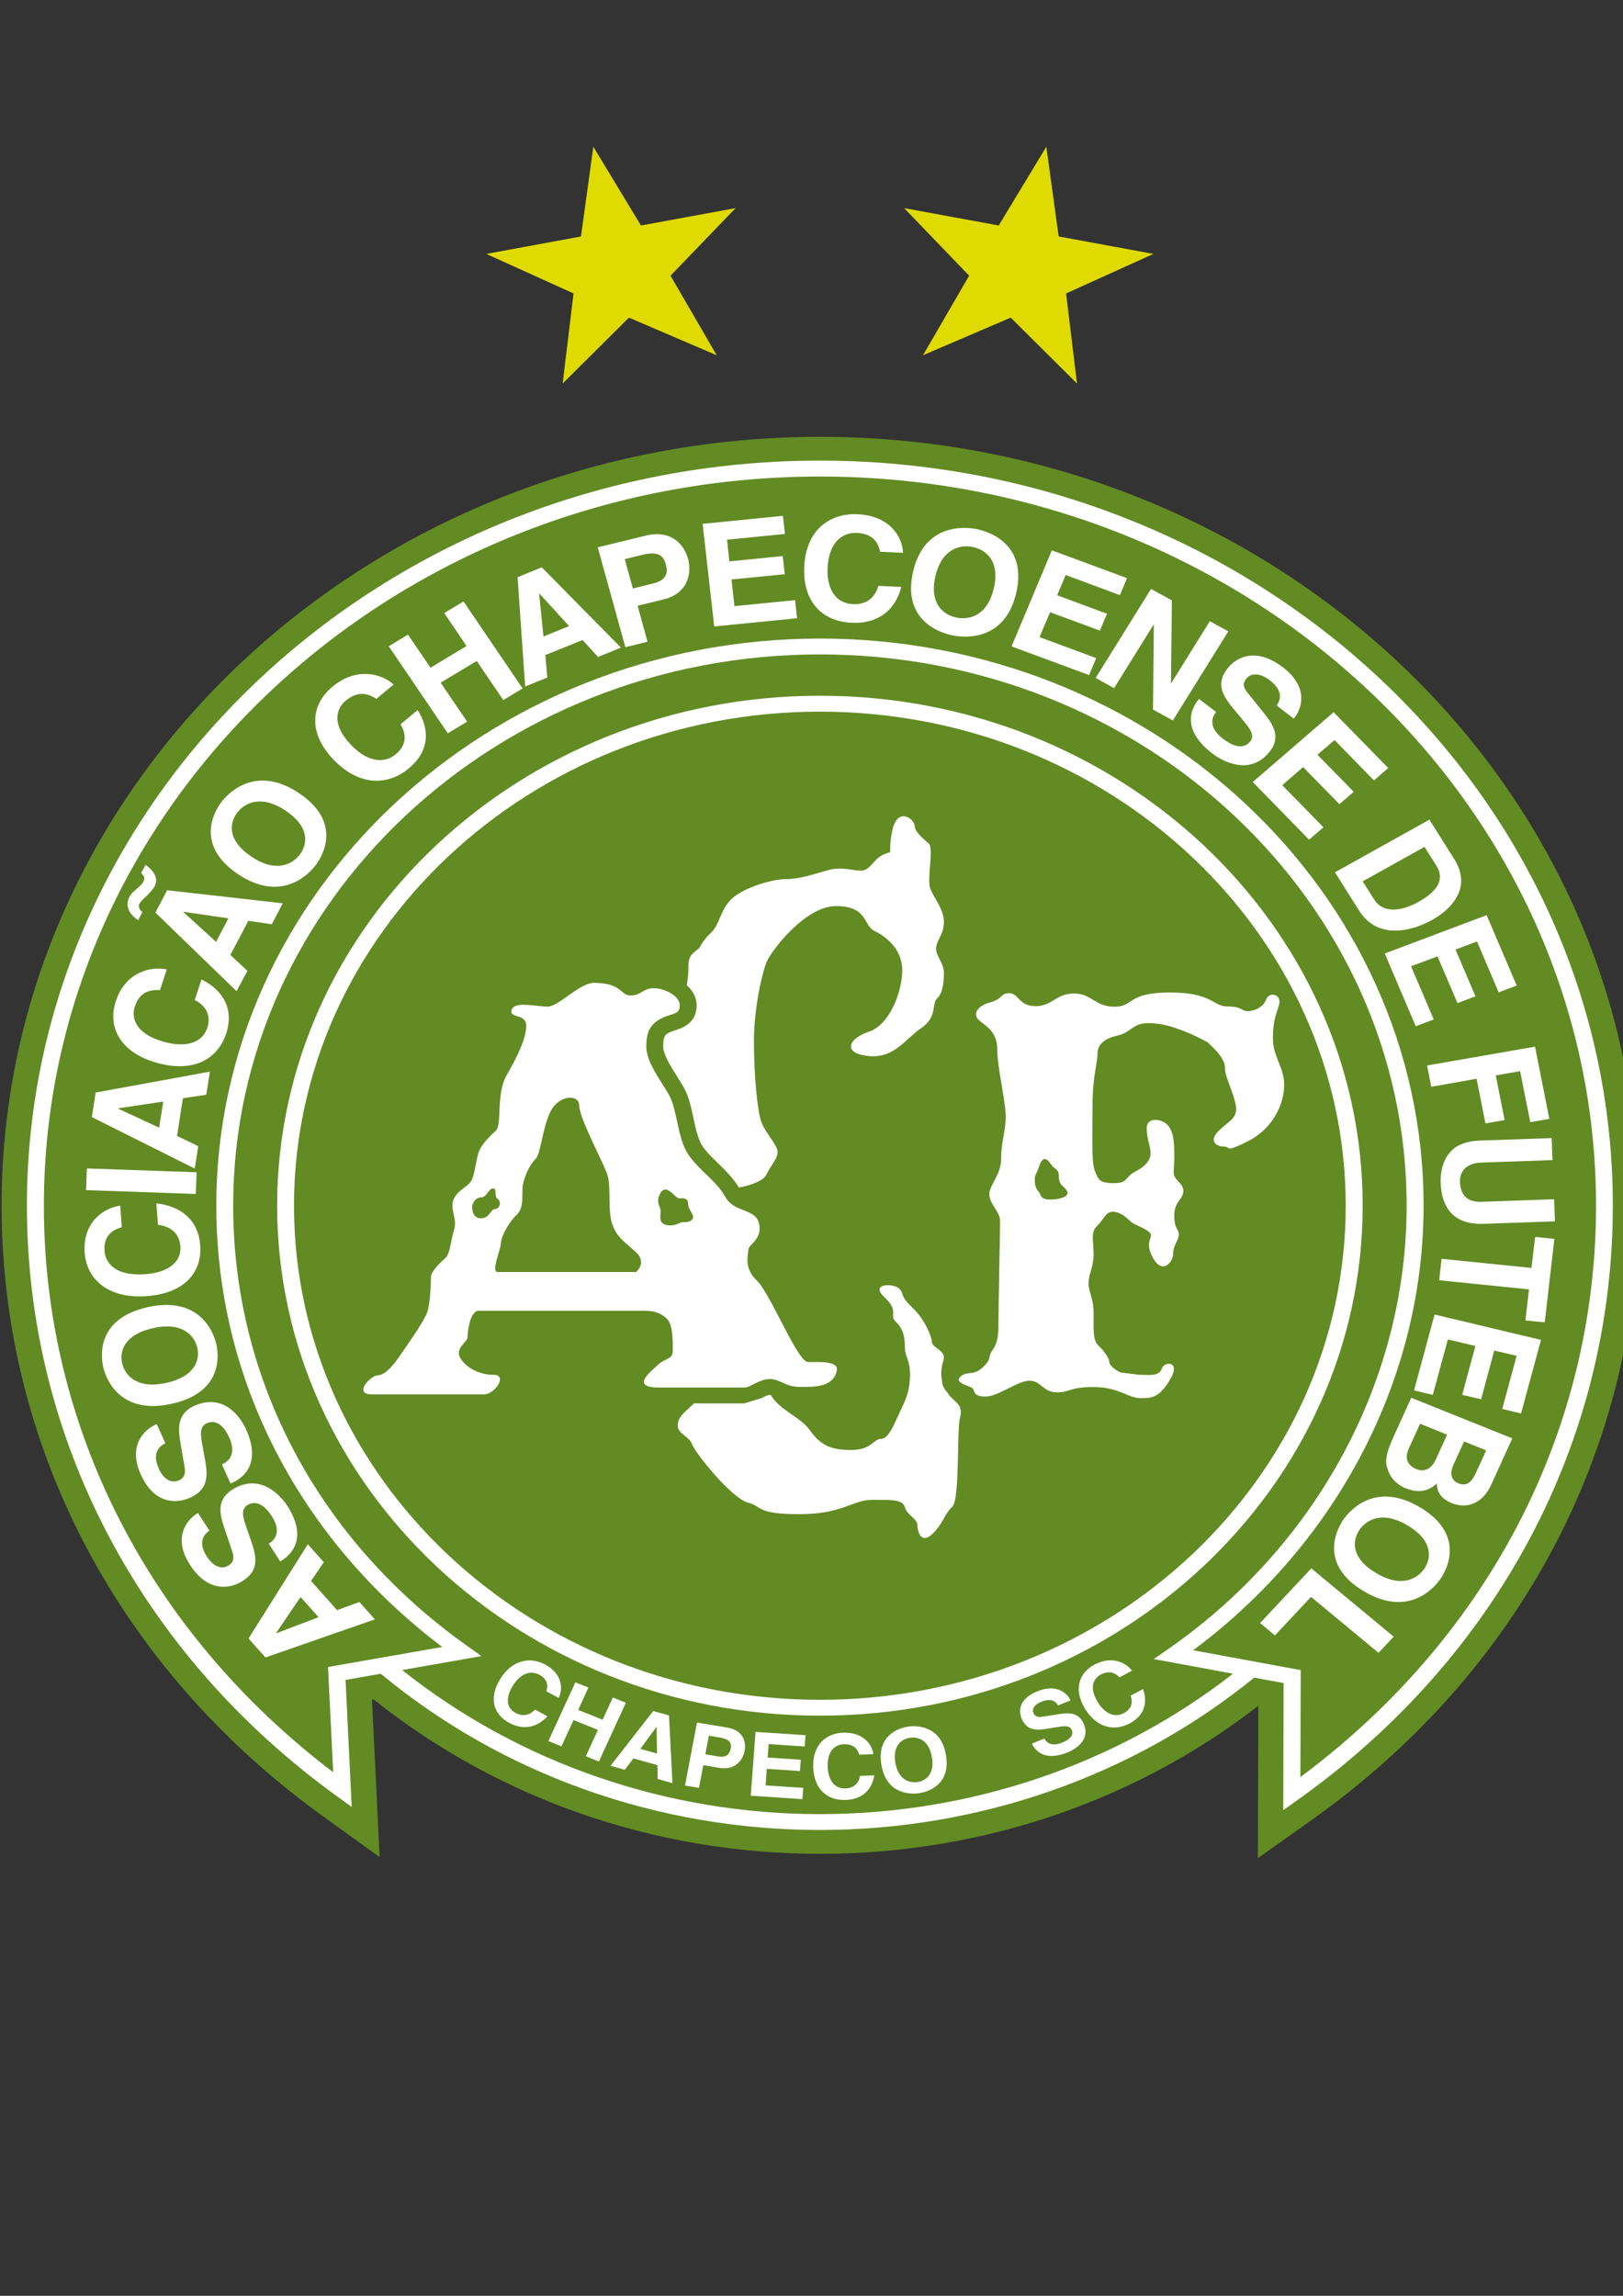 <?xml version="1.0" encoding="UTF-8" standalone="no"?>
<!-- Created with Inkscape (http://www.inkscape.org/) -->

<svg
   xmlns:dc="http://purl.org/dc/elements/1.1/"
   xmlns:cc="http://creativecommons.org/ns#"
   xmlns:rdf="http://www.w3.org/1999/02/22-rdf-syntax-ns#"
   xmlns:svg="http://www.w3.org/2000/svg"
   xmlns="http://www.w3.org/2000/svg"
   xmlns:sodipodi="http://sodipodi.sourceforge.net/DTD/sodipodi-0.dtd"
   xmlns:inkscape="http://www.inkscape.org/namespaces/inkscape"
   width="210mm"
   height="297mm"
   viewBox="0 0 210 297"
   id="svg3392"
   version="1.1"
   inkscape:version="0.91 r13725"
   sodipodi:docname="chapecoense.svg">
  <rect x="0" y="0" width="210" height="297" fill="#333333" stroke="none"/>
  <defs
     id="defs3">
    <clipPath
       clipPathUnits="userSpaceOnUse"
       id="presentation_clip_path">
      <rect
         id="rect3403"
         height="29700"
         width="21000"
         y="0"
         x="0" />
    </clipPath>
    <clipPath
       clipPathUnits="userSpaceOnUse"
       id="presentation_clip_path-3">
      <rect
         id="rect3646"
         height="29700"
         width="21000"
         y="0"
         x="0" />
    </clipPath>
    <clipPath
       clipPathUnits="userSpaceOnUse"
       id="presentation_clip_path-6">
      <rect
         id="rect3870"
         height="29700"
         width="21000"
         y="0"
         x="0" />
    </clipPath>
    <clipPath
       clipPathUnits="userSpaceOnUse"
       id="presentation_clip_path-7">
      <rect
         id="rect4072"
         height="29700"
         width="21000"
         y="0"
         x="0" />
    </clipPath>
    <clipPath
       clipPathUnits="userSpaceOnUse"
       id="presentation_clip_path-5">
      <rect
         id="rect4318"
         height="29700"
         width="21000"
         y="0"
         x="0" />
    </clipPath>
    <clipPath
       clipPathUnits="userSpaceOnUse"
       id="presentation_clip_path-2">
      <rect
         id="rect4911"
         height="29700"
         width="21000"
         y="0"
         x="0" />
    </clipPath>
    <clipPath
       clipPathUnits="userSpaceOnUse"
       id="presentation_clip_path-70">
      <rect
         id="rect5036"
         height="29700"
         width="21000"
         y="0"
         x="0" />
    </clipPath>
  </defs>
  <sodipodi:namedview
     inkscape:document-units="mm"
     id="base"
     pagecolor="#ffffff"
     bordercolor="#666666"
     borderopacity="1.0"
     inkscape:pageopacity="0.0"
     inkscape:pageshadow="2"
     inkscape:zoom="0.7"
     inkscape:cx="544.82403"
     inkscape:cy="519.70902"
     inkscape:current-layer="g4227"
     showgrid="false"
     inkscape:window-width="1619"
     inkscape:window-height="1026"
     inkscape:window-x="61"
     inkscape:window-y="24"
     inkscape:window-maximized="1" />
  <g
     inkscape:label="Layer 1"
     inkscape:groupmode="layer"
     id="layer1">
    <g
       style="fill-rule:evenodd;stroke-width:28.222;stroke-linejoin:round"
       id="g4227"
       transform="matrix(0.013,0,0,0.012,-25.418,-58.865)">
      <g
         id="g4109">
        <g
           class="Master_Slide"
           id="id2">
          <g
             class="Background"
             id="bg-id2" />
          <g
             class="BackgroundObjects"
             id="bo-id2" />
        </g>
      </g>
      <g
         style="fill-rule:evenodd;stroke-width:28.222;stroke-linejoin:round"
         id="g5450"
         transform="matrix(0.848,0,0,0.863,1495.475,3791.163)">
        <g
           id="g5073">
          <g
             class="Master_Slide"
             id="id2-9">
            <g
               class="Background"
               id="bg-id2-3" />
            <g
               class="BackgroundObjects"
               id="bo-id2-6" />
          </g>
        </g>
        <g
           id="g5078"
           class="SlideGroup">
          <g
             id="g5080">
            <g
               clip-path="url(#presentation_clip_path-70)"
               class="Slide"
               id="id1">
              <g
                 id="g5083"
                 class="Page">
                <g
                   id="g5085"
                   class="Group">
                  <g
                     id="g5087"
                     class="com.sun.star.drawing.ClosedBezierShape">
                    <g
                       id="id3">
                      <rect
                         id="rect5090"
                         height="17756"
                         width="19211"
                         y="6748"
                         x="561"
                         class="BoundingBox"
                         style="fill:none;stroke:none" />
                      <path
                         id="path5092"
                         d="m 10166,6748 c -5297,0 -9605,4308 -9605,9605 0,3003 1370,5779 3759,7617 l 678,520 c 0,0 -72,-1565 -90,-1968 5,-1 12,-2 18,-3 1415,1202 3243,1930 5240,1930 1952,0 3745,-694 5145,-1849 -1,448 -5,1903 -5,1903 l 638,-482 c 2432,-1837 3827,-4632 3827,-7668 0,-5297 -4308,-9605 -9605,-9605 z"
                         inkscape:connector-curvature="0"
                         style="fill:#628b23;stroke:none" />
                    </g>
                  </g>
                  <g
                     id="g5094"
                     class="com.sun.star.drawing.PolyPolygonShape">
                    <g
                       id="id4">
                      <rect
                         id="rect5097"
                         height="2959"
                         width="2928"
                         y="3124"
                         x="6250"
                         class="BoundingBox"
                         style="fill:none;stroke:none" />
                      <path
                         id="path5099"
                         d="m 7506,3124 -145,1121 -1111,218 1024,494 -128,1125 778,-823 1030,470 -542,-994 764,-844 -1111,217 -559,-984 z"
                         inkscape:connector-curvature="0"
                         style="fill:#dfdb00;stroke:none" />
                    </g>
                  </g>
                  <g
                     id="g5101"
                     class="com.sun.star.drawing.PolyPolygonShape">
                    <g
                       id="id5">
                      <rect
                         id="rect5104"
                         height="2959"
                         width="2928"
                         y="3124"
                         x="11154"
                         class="BoundingBox"
                         style="fill:none;stroke:none" />
                      <path
                         id="path5106"
                         d="m 12823,3124 145,1121 1112,218 -1025,494 128,1125 -778,-823 -1030,470 542,-994 -763,-844 1110,217 559,-984 z"
                         inkscape:connector-curvature="0"
                         style="fill:#dfdb00;stroke:none" />
                    </g>
                  </g>
                  <g
                     id="g5108"
                     class="com.sun.star.drawing.ClosedBezierShape">
                    <g
                       id="id6">
                      <rect
                         id="rect5111"
                         height="17107"
                         width="18615"
                         y="7045"
                         x="858"
                         class="BoundingBox"
                         style="fill:none;stroke:none" />
                      <path
                         id="path5113"
                         d="m 10164,7045 c -5132,0 -9306,4174 -9306,9307 0,2910 1328,5600 3643,7381 l 169,130 c 0,0 -65,-1434 -72,-1586 45,-9 208,-39 413,-78 1426,1259 3254,1952 5153,1952 1874,0 3682,-676 5099,-1903 172,34 306,60 345,68 0,146 -4,1587 -4,1587 l 159,-120 c 2357,-1780 3709,-4489 3709,-7431 0,-5133 -4175,-9307 -9308,-9307 z"
                         inkscape:connector-curvature="0"
                         style="fill:#ffffff;stroke:none" />
                    </g>
                  </g>
                  <g
                     id="g5115"
                     class="com.sun.star.drawing.ClosedBezierShape">
                    <g
                       id="id7">
                      <rect
                         id="rect5118"
                         height="14488"
                         width="13775"
                         y="9466"
                         x="3278"
                         class="BoundingBox"
                         style="fill:none;stroke:none" />
                      <path
                         id="path5120"
                         d="m 10165,23953 c -1799,0 -3532,-639 -4903,-1800 439,-82 931,-174 931,-174 l -179,-136 C 4276,20526 3279,18525 3279,16351 c 0,-3797 3088,-6885 6886,-6885 3798,0 6887,3088 6887,6885 0,2167 -1042,4235 -2788,5532 l -180,133 c 0,0 500,98 930,183 -1363,1131 -3076,1754 -4849,1754 z"
                         inkscape:connector-curvature="0"
                         style="fill:#628b23;stroke:none" />
                    </g>
                  </g>
                  <g
                     id="g5122"
                     class="com.sun.star.drawing.ClosedBezierShape">
                    <g
                       id="id8">
                      <rect
                         id="rect5125"
                         height="16247"
                         width="18219"
                         y="7244"
                         x="1057"
                         class="BoundingBox"
                         style="fill:none;stroke:none" />
                      <path
                         id="path5127"
                         d="m 15805,23490 c 1,-313 4,-1336 4,-1336 0,0 -966,-190 -1263,-248 1694,-1340 2705,-3396 2705,-5553 0,-3907 -3179,-7085 -7085,-7085 -3906,0 -7085,3178 -7085,7085 0,2163 968,4157 2652,5512 -303,56 -1341,250 -1341,250 0,0 46,989 61,1315 -2157,-1742 -3396,-4305 -3396,-7077 0,-5023 4085,-9109 9109,-9109 5023,0 9109,4086 9109,9109 0,2809 -1267,5395 -3470,7137 z"
                         inkscape:connector-curvature="0"
                         style="fill:#628b23;stroke:none" />
                    </g>
                  </g>
                  <g
                     id="g5129"
                     class="com.sun.star.drawing.ClosedBezierShape">
                    <g
                       id="id9">
                      <rect
                         id="rect5132"
                         height="12742"
                         width="12742"
                         y="9982"
                         x="3795"
                         class="BoundingBox"
                         style="fill:none;stroke:none" />
                      <path
                         id="path5134"
                         d="m 3795,16352 c 0,3514 2857,6371 6370,6371 3514,0 6371,-2857 6371,-6371 0,-3513 -2857,-6370 -6371,-6370 -3513,0 -6370,2857 -6370,6370 z"
                         inkscape:connector-curvature="0"
                         style="fill:#ffffff;stroke:none" />
                    </g>
                  </g>
                  <g
                     id="g5136"
                     class="com.sun.star.drawing.ClosedBezierShape">
                    <g
                       id="id10">
                      <rect
                         id="rect5139"
                         height="12345"
                         width="12345"
                         y="10181"
                         x="3993"
                         class="BoundingBox"
                         style="fill:none;stroke:none" />
                      <path
                         id="path5141"
                         d="m 3993,16353 c 0,-3404 2768,-6172 6172,-6172 3404,0 6172,2768 6172,6172 0,3404 -2768,6172 -6172,6172 -3404,0 -6172,-2768 -6172,-6172 z"
                         inkscape:connector-curvature="0"
                         style="fill:#628b23;stroke:none" />
                    </g>
                  </g>
                  <g
                     id="g5143"
                     class="com.sun.star.drawing.PolyPolygonShape">
                    <g
                       id="id11">
                      <rect
                         id="rect5146"
                         height="1415"
                         width="1484"
                         y="20582"
                         x="3459"
                         class="BoundingBox"
                         style="fill:none;stroke:none" />
                      <path
                         id="path5148"
                         d="m 3784,21694 -2,-2 288,-451 211,252 -497,201 z m 0,0 0,0 z m 714,-289 -305,-365 150,-234 -188,-224 -696,1177 199,237 1284,-476 -182,-217 -262,102 z"
                         inkscape:connector-curvature="0"
                         style="fill:#ffffff;stroke:none" />
                    </g>
                  </g>
                  <g
                     id="g5150"
                     class="com.sun.star.drawing.ClosedBezierShape">
                    <g
                       id="id12">
                      <rect
                         id="rect5153"
                         height="1293"
                         width="1357"
                         y="19821"
                         x="2675"
                         class="BoundingBox"
                         style="fill:none;stroke:none" />
                      <path
                         id="path5155"
                         d="m 3697,20575 c 60,-38 158,-140 37,-341 -67,-110 -167,-215 -284,-144 -85,52 -58,150 -15,283 l 44,135 c 66,203 131,400 -112,547 -123,74 -380,139 -596,-218 -204,-339 -39,-563 95,-646 l 134,220 c -45,36 -151,125 -29,326 54,89 149,174 249,113 86,-52 62,-135 45,-187 l -97,-309 c -55,-172 -77,-348 121,-468 331,-200 566,119 625,215 243,403 53,612 -83,696 l -134,-222 z"
                         inkscape:connector-curvature="0"
                         style="fill:#ffffff;stroke:none" />
                    </g>
                  </g>
                  <g
                     id="g5157"
                     class="com.sun.star.drawing.ClosedBezierShape">
                    <g
                       id="id13">
                      <rect
                         id="rect5160"
                         height="1238"
                         width="1364"
                         y="18806"
                         x="2138"
                         class="BoundingBox"
                         style="fill:none;stroke:none" />
                      <path
                         id="path5162"
                         d="m 3147,19584 c 66,-29 178,-115 87,-332 -50,-117 -134,-237 -259,-184 -93,39 -80,140 -57,278 l 24,139 c 36,211 70,415 -191,525 -132,56 -396,83 -558,-303 -152,-364 44,-562 189,-626 l 101,239 c -51,29 -168,102 -77,318 39,96 122,194 230,148 92,-38 80,-124 71,-178 l -51,-320 c -28,-179 -24,-356 189,-446 358,-149 542,201 586,306 182,433 -36,613 -183,675 l -101,-239 z"
                         inkscape:connector-curvature="0"
                         style="fill:#ffffff;stroke:none" />
                    </g>
                  </g>
                  <g
                     id="g5164"
                     class="com.sun.star.drawing.ClosedBezierShape">
                    <g
                       id="id14">
                      <rect
                         id="rect5167"
                         height="1264"
                         width="1359"
                         y="17592"
                         x="1738"
                         class="BoundingBox"
                         style="fill:none;stroke:none" />
                      <path
                         id="path5169"
                         d="m 2499,18565 c -351,84 -487,-94 -521,-235 -34,-142 5,-362 357,-447 350,-85 486,94 521,235 34,142 -6,361 -357,447 z m 0,0 0,0 z m 63,261 c 589,-141 555,-596 515,-761 -40,-167 -217,-585 -805,-444 -588,142 -554,596 -515,762 40,167 216,585 805,443 z"
                         inkscape:connector-curvature="0"
                         style="fill:#ffffff;stroke:none" />
                    </g>
                  </g>
                  <g
                     id="g5171"
                     class="com.sun.star.drawing.ClosedBezierShape">
                    <g
                       id="id15">
                      <rect
                         id="rect5174"
                         height="1164"
                         width="1361"
                         y="16323"
                         x="1534"
                         class="BoundingBox"
                         style="fill:none;stroke:none" />
                      <path
                         id="path5176"
                         d="m 1972,16620 c -76,27 -219,79 -203,302 9,129 109,312 472,287 231,-16 434,-122 418,-351 -11,-148 -102,-246 -263,-267 l -19,-268 c 284,34 492,202 515,524 24,343 -190,604 -635,636 -450,31 -697,-212 -721,-543 -25,-386 227,-560 417,-588 l 19,268 z"
                         inkscape:connector-curvature="0"
                         style="fill:#ffffff;stroke:none" />
                    </g>
                  </g>
                  <g
                     id="g5178"
                     class="com.sun.star.drawing.PolyPolygonShape">
                    <g
                       id="id16">
                      <rect
                         id="rect5181"
                         height="320"
                         width="1299"
                         y="15887"
                         x="1552"
                         class="BoundingBox"
                         style="fill:none;stroke:none" />
                      <path
                         id="path5183"
                         d="m 2850,15935 -10,271 -1288,-48 10,-271 1288,48 z"
                         inkscape:connector-curvature="0"
                         style="fill:#ffffff;stroke:none" />
                    </g>
                  </g>
                  <g
                     id="g5185"
                     class="com.sun.star.drawing.PolyPolygonShape">
                    <g
                       id="id17">
                      <rect
                         id="rect5188"
                         height="1213"
                         width="1387"
                         y="14677"
                         x="1620"
                         class="BoundingBox"
                         style="fill:none;stroke:none" />
                      <path
                         id="path5190"
                         d="m 1929,15140 0,-4 529,-84 -48,326 -481,-238 z m 0,0 0,0 z m 691,341 69,-471 274,-43 43,-289 -1341,261 -45,307 1208,643 41,-280 -249,-128 z"
                         inkscape:connector-curvature="0"
                         style="fill:#ffffff;stroke:none" />
                    </g>
                  </g>
                  <g
                     id="g5192"
                     class="com.sun.star.drawing.ClosedBezierShape">
                    <g
                       id="id18">
                      <rect
                         id="rect5195"
                         height="1221"
                         width="1357"
                         y="13391"
                         x="1872"
                         class="BoundingBox"
                         style="fill:none;stroke:none" />
                      <path
                         id="path5197"
                         d="m 2420,13659 c -80,-2 -231,-6 -296,207 -38,124 -11,332 337,438 222,68 448,42 515,-176 43,-144 -7,-268 -148,-345 l 79,-257 c 251,133 385,365 290,675 -100,328 -393,495 -820,365 -430,-132 -573,-448 -476,-767 113,-368 412,-439 598,-398 l -79,258 z"
                         inkscape:connector-curvature="0"
                         style="fill:#ffffff;stroke:none" />
                    </g>
                  </g>
                  <g
                     id="g5199"
                     class="com.sun.star.drawing.ClosedBezierShape">
                    <g
                       id="id19">
                      <rect
                         id="rect5202"
                         height="1580"
                         width="1823"
                         y="12094"
                         x="2039"
                         class="BoundingBox"
                         style="fill:none;stroke:none" />
                      <path
                         id="path5204"
                         d="m 2694,12684 2,-3 527,82 -145,294 -384,-373 z m 0,0 0,0 z m 552,536 211,-426 275,43 129,-262 -1357,-163 -138,279 953,982 127,-254 -200,-199 z m 0,0 0,0 z M 2198,12199 c 24,20 53,54 27,107 -11,23 -29,42 -76,87 -48,44 -70,63 -88,101 -35,73 -23,134 3,186 27,49 70,84 99,107 l 51,-103 c -17,-12 -60,-54 -32,-110 13,-27 47,-55 88,-99 24,-25 69,-75 86,-110 66,-133 -62,-239 -106,-270 l -52,104 z"
                         inkscape:connector-curvature="0"
                         style="fill:#ffffff;stroke:none" />
                    </g>
                  </g>
                  <g
                     id="g5206"
                     class="com.sun.star.drawing.ClosedBezierShape">
                    <g
                       id="id20">
                      <rect
                         id="rect5209"
                         height="1328"
                         width="1358"
                         y="11042"
                         x="3016"
                         class="BoundingBox"
                         style="fill:none;stroke:none" />
                      <path
                         id="path5211"
                         d="m 3489,11989 c -293,-211 -247,-429 -162,-547 86,-119 279,-232 571,-21 294,211 247,429 162,547 -86,119 -278,233 -571,21 z m 0,0 0,0 z m -158,219 c 492,353 814,33 914,-106 100,-139 302,-546 -189,-900 -491,-353 -814,-32 -914,106 -99,139 -300,546 189,900 z"
                         inkscape:connector-curvature="0"
                         style="fill:#ffffff;stroke:none" />
                    </g>
                  </g>
                  <g
                     id="g5213"
                     class="com.sun.star.drawing.ClosedBezierShape">
                    <g
                       id="id21">
                      <rect
                         id="rect5216"
                         height="1337"
                         width="1301"
                         y="9709"
                         x="4242"
                         class="BoundingBox"
                         style="fill:none;stroke:none" />
                      <path
                         id="path5218"
                         d="m 4960,10021 c -67,-44 -195,-125 -361,24 -97,86 -182,276 60,548 154,175 361,269 532,117 111,-99 133,-231 52,-371 l 201,-178 c 146,245 139,512 -103,728 -256,227 -594,218 -890,-115 -298,-337 -256,-682 -9,-903 289,-256 583,-161 720,-29 l -202,179 z"
                         inkscape:connector-curvature="0"
                         style="fill:#ffffff;stroke:none" />
                    </g>
                  </g>
                  <g
                     id="g5220"
                     class="com.sun.star.drawing.PolyPolygonShape">
                    <g
                       id="id22">
                      <rect
                         id="rect5223"
                         height="1648"
                         width="1572"
                         y="8804"
                         x="5105"
                         class="BoundingBox"
                         style="fill:none;stroke:none" />
                      <path
                         id="path5225"
                         d="m 5714,9819 311,487 -227,145 -693,-1087 226,-145 264,413 423,-271 -262,-412 227,-144 693,1086 -227,145 -311,-488 -424,271 z"
                         inkscape:connector-curvature="0"
                         style="fill:#ffffff;stroke:none" />
                    </g>
                  </g>
                  <g
                     id="g5227"
                     class="com.sun.star.drawing.PolyPolygonShape">
                    <g
                       id="id23">
                      <rect
                         id="rect5230"
                         height="1490"
                         width="1214"
                         y="8378"
                         x="6617"
                         class="BoundingBox"
                         style="fill:none;stroke:none" />
                      <path
                         id="path5232"
                         d="m 6870,8708 3,-2 349,406 -301,130 -51,-534 z m 0,0 0,0 z m 73,766 437,-188 181,212 269,-117 -929,-1003 -284,123 89,1366 260,-112 -23,-281 z"
                         inkscape:connector-curvature="0"
                         style="fill:#ffffff;stroke:none" />
                    </g>
                  </g>
                  <g
                     id="g5234"
                     class="com.sun.star.drawing.ClosedBezierShape">
                    <g
                       id="id24">
                      <rect
                         id="rect5237"
                         height="1414"
                         width="1077"
                         y="7964"
                         x="7558"
                         class="BoundingBox"
                         style="fill:none;stroke:none" />
                      <path
                         id="path5239"
                         d="m 7970,8642 -95,-366 206,-54 c 162,-42 243,-9 274,113 16,55 52,194 -144,244 l -241,63 z m 0,0 0,0 z m 56,216 298,-77 c 336,-87 325,-389 296,-502 -64,-245 -250,-360 -492,-299 l -570,148 324,1248 260,-68 -116,-450 z"
                         inkscape:connector-curvature="0"
                         style="fill:#ffffff;stroke:none" />
                    </g>
                  </g>
                  <g
                     id="g5241"
                     class="com.sun.star.drawing.PolyPolygonShape">
                    <g
                       id="id25">
                      <rect
                         id="rect5244"
                         height="1383"
                         width="1110"
                         y="7735"
                         x="8789"
                         class="BoundingBox"
                         style="fill:none;stroke:none" />
                      <path
                         id="path5246"
                         d="m 9755,7961 -680,72 28,271 626,-67 24,227 -625,66 35,333 711,-75 24,226 -973,103 -136,-1282 942,-100 24,226 z"
                         inkscape:connector-curvature="0"
                         style="fill:#ffffff;stroke:none" />
                    </g>
                  </g>
                  <g
                     id="g5248"
                     class="com.sun.star.drawing.ClosedBezierShape">
                    <g
                       id="id26">
                      <rect
                         id="rect5251"
                         height="1359"
                         width="1163"
                         y="7714"
                         x="9980"
                         class="BoundingBox"
                         style="fill:none;stroke:none" />
                      <path
                         id="path5253"
                         d="m 10872,8184 c -17,-78 -53,-225 -275,-236 -129,-6 -323,71 -341,435 -11,232 71,444 299,455 148,7 256,-72 297,-228 l 269,13 c -67,277 -259,463 -583,448 -343,-17 -577,-260 -556,-705 21,-450 293,-666 625,-651 386,19 529,291 534,482 l -269,-13 z"
                         inkscape:connector-curvature="0"
                         style="fill:#ffffff;stroke:none" />
                    </g>
                  </g>
                  <g
                     id="g5255"
                     class="com.sun.star.drawing.ClosedBezierShape">
                    <g
                       id="id27">
                      <rect
                         id="rect5258"
                         height="1360"
                         width="1261"
                         y="7886"
                         x="11234"
                         class="BoundingBox"
                         style="fill:none;stroke:none" />
                      <path
                         id="path5260"
                         d="m 11521,8490 c 78,-353 297,-397 439,-366 142,31 324,163 247,515 -78,354 -297,398 -439,367 -142,-31 -323,-164 -247,-516 z m 0,0 0,0 z m -262,-57 c -128,592 294,759 461,795 166,37 621,60 750,-531 129,-592 -295,-759 -461,-796 -167,-35 -622,-59 -750,532 z"
                         inkscape:connector-curvature="0"
                         style="fill:#ffffff;stroke:none" />
                    </g>
                  </g>
                  <g
                     id="g5262"
                     class="com.sun.star.drawing.PolyPolygonShape">
                    <g
                       id="id28">
                      <rect
                         id="rect5265"
                         height="1559"
                         width="1356"
                         y="8166"
                         x="12415"
                         class="BoundingBox"
                         style="fill:none;stroke:none" />
                      <path
                         id="path5267"
                         d="m 13687,8726 -637,-252 -100,253 585,231 -83,211 -585,-230 -124,311 666,262 -84,212 -910,-358 473,-1200 882,347 -83,213 z"
                         inkscape:connector-curvature="0"
                         style="fill:#ffffff;stroke:none" />
                    </g>
                  </g>
                  <g
                     id="g5269"
                     class="com.sun.star.drawing.PolyPolygonShape">
                    <g
                       id="id29">
                      <rect
                         id="rect5272"
                         height="1644"
                         width="1558"
                         y="8648"
                         x="13402"
                         class="BoundingBox"
                         style="fill:none;stroke:none" />
                      <path
                         id="path5274"
                         d="m 14742,9051 217,127 -651,1113 -233,-136 10,-1059 -3,-2 -464,794 -216,-128 650,-1112 245,143 -11,1033 3,2 453,-775 z"
                         inkscape:connector-curvature="0"
                         style="fill:#ffffff;stroke:none" />
                    </g>
                  </g>
                  <g
                     id="g5276"
                     class="com.sun.star.drawing.ClosedBezierShape">
                    <g
                       id="id30">
                      <rect
                         id="rect5279"
                         height="1372"
                         width="1299"
                         y="9480"
                         x="14518"
                         class="BoundingBox"
                         style="fill:none;stroke:none" />
                      <path
                         id="path5281"
                         d="m 14816,10185 c -44,57 -102,185 80,334 99,81 229,146 316,40 63,-79 5,-161 -82,-272 l -87,-112 c -131,-168 -257,-331 -79,-552 91,-112 311,-258 636,4 306,250 225,517 127,641 l -200,-163 c 30,-49 99,-169 -83,-318 -79,-64 -198,-112 -271,-21 -65,79 -14,147 21,191 l 195,258 c 109,144 189,303 43,482 -244,301 -573,79 -660,7 -364,-297 -256,-558 -157,-682 l 201,163 z"
                         inkscape:connector-curvature="0"
                         style="fill:#ffffff;stroke:none" />
                    </g>
                  </g>
                  <g
                     id="g5283"
                     class="com.sun.star.drawing.PolyPolygonShape">
                    <g
                       id="id31">
                      <rect
                         id="rect5286"
                         height="1593"
                         width="1592"
                         y="10188"
                         x="15245"
                         class="BoundingBox"
                         style="fill:none;stroke:none" />
                      <path
                         id="path5288"
                         d="m 16668,11040 -462,-504 -201,183 426,463 -168,155 -426,-464 -245,227 484,526 -169,154 -661,-720 949,-872 641,697 -168,155 z"
                         inkscape:connector-curvature="0"
                         style="fill:#ffffff;stroke:none" />
                    </g>
                  </g>
                  <g
                     id="g5290"
                     class="com.sun.star.drawing.ClosedBezierShape">
                    <g
                       id="id32">
                      <rect
                         id="rect5293"
                         height="1388"
                         width="1482"
                         y="11530"
                         x="16211"
                         class="BoundingBox"
                         style="fill:none;stroke:none" />
                      <path
                         id="path5295"
                         d="m 17262,11870 132,223 c 59,99 125,270 -202,464 -182,109 -411,158 -522,-31 l -134,-225 726,-431 z m 0,0 0,0 z m -1051,318 284,480 c 217,366 616,257 854,116 210,-124 482,-391 260,-764 l -290,-490 -1108,658 z"
                         inkscape:connector-curvature="0"
                         style="fill:#ffffff;stroke:none" />
                    </g>
                  </g>
                  <g
                     id="g5297"
                     class="com.sun.star.drawing.PolyPolygonShape">
                    <g
                       id="id33">
                      <rect
                         id="rect5300"
                         height="1390"
                         width="1550"
                         y="12722"
                         x="16795"
                         class="BoundingBox"
                         style="fill:none;stroke:none" />
                      <path
                         id="path5302"
                         d="m 18132,13687 -254,-635 -252,101 234,584 -211,85 -235,-584 -310,124 266,664 -211,85 -364,-909 1196,-479 353,880 -212,84 z"
                         inkscape:connector-curvature="0"
                         style="fill:#ffffff;stroke:none" />
                    </g>
                  </g>
                  <g
                     id="g5304"
                     class="com.sun.star.drawing.PolyPolygonShape">
                    <g
                       id="id34">
                      <rect
                         id="rect5307"
                         height="960"
                         width="1436"
                         y="14366"
                         x="17292"
                         class="BoundingBox"
                         style="fill:none;stroke:none" />
                      <path
                         id="path5309"
                         d="m 17341,14867 -49,-266 1267,-235 168,902 -224,41 -119,-637 -286,53 104,558 -225,42 -104,-558 -532,100 z"
                         inkscape:connector-curvature="0"
                         style="fill:#ffffff;stroke:none" />
                    </g>
                  </g>
                  <g
                     id="g5311"
                     class="com.sun.star.drawing.ClosedBezierShape">
                    <g
                       id="id35">
                      <rect
                         id="rect5314"
                         height="1073"
                         width="1344"
                         y="15508"
                         x="17451"
                         class="BoundingBox"
                         style="fill:none;stroke:none" />
                      <path
                         id="path5316"
                         d="m 17955,16579 c -339,13 -492,-186 -504,-512 -3,-118 18,-296 141,-415 76,-73 179,-104 308,-113 l 854,-31 10,275 -836,31 c -179,7 -254,114 -250,239 7,185 100,257 256,251 l 849,-32 10,276 -838,31 z"
                         inkscape:connector-curvature="0"
                         style="fill:#ffffff;stroke:none" />
                    </g>
                  </g>
                  <g
                     id="g5318"
                     class="com.sun.star.drawing.PolyPolygonShape">
                    <g
                       id="id36">
                      <rect
                         id="rect5321"
                         height="1068"
                         width="1354"
                         y="16743"
                         x="17433"
                         class="BoundingBox"
                         style="fill:none;stroke:none" />
                      <path
                         id="path5323"
                         d="m 17434,17284 28,-268 1055,114 43,-387 226,24 -113,1043 -227,-24 42,-388 -1054,-114 z"
                         inkscape:connector-curvature="0"
                         style="fill:#ffffff;stroke:none" />
                    </g>
                  </g>
                  <g
                     id="g5325"
                     class="com.sun.star.drawing.PolyPolygonShape">
                    <g
                       id="id37">
                      <rect
                         id="rect5328"
                         height="1237"
                         width="1492"
                         y="17712"
                         x="17138"
                         class="BoundingBox"
                         style="fill:none;stroke:none" />
                      <path
                         id="path5330"
                         d="m 18174,18892 169,-664 -263,-66 -154,609 -222,-56 155,-610 -323,-82 -177,693 -220,-56 241,-948 1249,317 -234,919 -221,-56 z"
                         inkscape:connector-curvature="0"
                         style="fill:#ffffff;stroke:none" />
                    </g>
                  </g>
                  <g
                     id="g5332"
                     class="com.sun.star.drawing.ClosedBezierShape">
                    <g
                       id="id38">
                      <rect
                         id="rect5335"
                         height="1347"
                         width="1482"
                         y="18752"
                         x="16811"
                         class="BoundingBox"
                         style="fill:none;stroke:none" />
                      <path
                         id="path5337"
                         d="m 17527,19213 -135,315 c -38,89 -116,161 -221,117 -120,-52 -143,-144 -92,-264 l 131,-305 317,137 z m 0,0 0,0 z m -421,-461 -214,502 c -103,242 -89,325 -53,420 34,90 106,168 200,208 118,50 250,61 367,-61 3,61 10,176 180,249 122,52 335,56 460,-235 l 246,-576 -1186,-507 z m 0,0 0,0 z m 880,657 -122,284 c -48,113 -107,169 -204,128 -95,-41 -99,-135 -58,-233 l 124,-290 260,111 z"
                         inkscape:connector-curvature="0"
                         style="fill:#ffffff;stroke:none" />
                    </g>
                  </g>
                  <g
                     id="g5339"
                     class="com.sun.star.drawing.ClosedBezierShape">
                    <g
                       id="id39">
                      <rect
                         id="rect5342"
                         height="1319"
                         width="1360"
                         y="19986"
                         x="16200"
                         class="BoundingBox"
                         style="fill:none;stroke:none" />
                      <path
                         id="path5344"
                         d="m 17068,20350 c 304,194 269,416 191,538 -80,122 -266,246 -569,51 -305,-194 -270,-416 -191,-538 79,-122 265,-246 569,-51 z m 0,0 0,0 z m 145,-227 c -509,-325 -814,11 -906,155 -92,144 -271,562 238,888 509,326 814,-11 906,-155 92,-143 272,-562 -238,-888 z"
                         inkscape:connector-curvature="0"
                         style="fill:#ffffff;stroke:none" />
                    </g>
                  </g>
                  <g
                     id="g5346"
                     class="com.sun.star.drawing.PolyPolygonShape">
                    <g
                       id="id40">
                      <rect
                         id="rect5349"
                         height="1056"
                         width="1570"
                         y="20883"
                         x="15331"
                         class="BoundingBox"
                         style="fill:none;stroke:none" />
                      <path
                         id="path5351"
                         d="m 15930,21239 -424,482 -174,-155 601,-683 967,853 -178,202 -792,-699 z"
                         inkscape:connector-curvature="0"
                         style="fill:#ffffff;stroke:none" />
                    </g>
                  </g>
                  <g
                     id="g5353"
                     class="com.sun.star.drawing.ClosedBezierShape">
                    <g
                       id="id41">
                      <rect
                         id="rect5356"
                         height="834"
                         width="791"
                         y="22033"
                         x="6337"
                         class="BoundingBox"
                         style="fill:none;stroke:none" />
                      <path
                         id="path5358"
                         d="m 6955,22418 c 12,-48 35,-139 -85,-207 -70,-40 -198,-53 -311,142 -73,126 -88,266 35,336 80,46 162,33 228,-42 l 146,84 c -117,133 -275,182 -450,81 -183,-105 -243,-306 -106,-545 140,-241 351,-284 530,-182 207,119 208,310 157,417 l -144,-84 z"
                         inkscape:connector-curvature="0"
                         style="fill:#ffffff;stroke:none" />
                    </g>
                  </g>
                  <g
                     id="g5360"
                     class="com.sun.star.drawing.PolyPolygonShape">
                    <g
                       id="id42">
                      <rect
                         id="rect5363"
                         height="991"
                         width="910"
                         y="22307"
                         x="6979"
                         class="BoundingBox"
                         style="fill:none;stroke:none" />
                      <path
                         id="path5365"
                         d="m 7274,22778 -142,329 -153,-67 316,-733 153,65 -119,279 286,123 120,-278 153,66 -317,734 -153,-66 142,-329 -286,-123 z"
                         inkscape:connector-curvature="0"
                         style="fill:#ffffff;stroke:none" />
                    </g>
                  </g>
                  <g
                     id="g5367"
                     class="com.sun.star.drawing.PolyPolygonShape">
                    <g
                       id="id43">
                      <rect
                         id="rect5370"
                         height="903"
                         width="728"
                         y="22665"
                         x="7708"
                         class="BoundingBox"
                         style="fill:none;stroke:none" />
                      <path
                         id="path5372"
                         d="m 8247,22864 2,0 5,332 -196,-58 189,-274 z m 0,0 0,0 z m -271,393 283,84 2,173 174,52 -41,-846 -185,-55 -501,684 168,50 100,-142 z"
                         inkscape:connector-curvature="0"
                         style="fill:#ffffff;stroke:none" />
                    </g>
                  </g>
                  <g
                     id="g5374"
                     class="com.sun.star.drawing.ClosedBezierShape">
                    <g
                       id="id44">
                      <rect
                         id="rect5377"
                         height="817"
                         width="706"
                         y="22809"
                         x="8582"
                         class="BoundingBox"
                         style="fill:none;stroke:none" />
                      <path
                         id="path5379"
                         d="m 8821,23205 41,-232 132,24 c 101,19 138,59 125,135 -7,35 -23,123 -145,101 l -153,-28 z m 0,0 0,0 z m -24,136 189,34 c 211,38 282,-135 295,-206 28,-154 -46,-269 -198,-296 l -360,-64 -141,787 164,29 51,-284 z"
                         inkscape:connector-curvature="0"
                         style="fill:#ffffff;stroke:none" />
                    </g>
                  </g>
                  <g
                     id="g5381"
                     class="com.sun.star.drawing.PolyPolygonShape">
                    <g
                       id="id45">
                      <rect
                         id="rect5384"
                         height="841"
                         width="644"
                         y="22926"
                         x="9354"
                         class="BoundingBox"
                         style="fill:none;stroke:none" />
                      <path
                         id="path5386"
                         d="m 9987,23108 -423,-30 -12,168 389,28 -10,141 -389,-28 -14,207 442,31 -10,141 -606,-43 56,-797 587,41 -10,141 z"
                         inkscape:connector-curvature="0"
                         style="fill:#ffffff;stroke:none" />
                    </g>
                  </g>
                  <g
                     id="g5388"
                     class="com.sun.star.drawing.ClosedBezierShape">
                    <g
                       id="id46">
                      <rect
                         id="rect5391"
                         height="843"
                         width="720"
                         y="22935"
                         x="10086"
                         class="BoundingBox"
                         style="fill:none;stroke:none" />
                      <path
                         id="path5393"
                         d="m 10627,23211 c -15,-48 -44,-136 -183,-131 -80,3 -196,61 -187,288 6,143 67,269 209,264 93,-4 155,-59 171,-157 l 167,-6 c -27,174 -136,299 -335,307 -213,9 -371,-129 -382,-404 -10,-280 145,-428 350,-436 240,-9 343,151 356,268 l -166,7 z"
                         inkscape:connector-curvature="0"
                         style="fill:#ffffff;stroke:none" />
                    </g>
                  </g>
                  <g
                     id="g5395"
                     class="com.sun.star.drawing.ClosedBezierShape">
                    <g
                       id="id47">
                      <rect
                         id="rect5398"
                         height="843"
                         width="777"
                         y="22855"
                         x="10878"
                         class="BoundingBox"
                         style="fill:none;stroke:none" />
                      <path
                         id="path5400"
                         d="m 11051,23310 c -35,-221 81,-297 170,-311 90,-14 224,20 259,242 36,221 -80,297 -169,311 -90,14 -224,-21 -260,-242 z m 0,0 0,0 z m -164,26 c 59,371 341,372 446,355 104,-17 371,-106 312,-476 -59,-370 -341,-371 -446,-355 -104,17 -370,106 -312,476 z"
                         inkscape:connector-curvature="0"
                         style="fill:#ffffff;stroke:none" />
                    </g>
                  </g>
                  <g
                     id="g5402"
                     class="com.sun.star.drawing.ClosedBezierShape">
                    <g
                       id="id48">
                      <rect
                         id="rect5405"
                         height="845"
                         width="769"
                         y="22383"
                         x="12515"
                         class="BoundingBox"
                         style="fill:none;stroke:none" />
                      <path
                         id="path5407"
                         d="m 12800,23009 c 19,40 73,109 208,51 72,-31 145,-83 112,-161 -25,-57 -86,-48 -172,-33 l -87,15 c -131,24 -256,46 -326,-116 -34,-82 -52,-245 185,-347 225,-96 349,25 388,114 l -147,63 c -18,-31 -64,-103 -198,-45 -58,25 -118,76 -90,142 25,57 77,50 111,43 l 198,-33 c 111,-18 220,-17 277,116 95,220 -121,336 -186,364 -268,115 -380,-19 -419,-110 l 146,-63 z"
                         inkscape:connector-curvature="0"
                         style="fill:#ffffff;stroke:none" />
                    </g>
                  </g>
                  <g
                     id="g5409"
                     class="com.sun.star.drawing.ClosedBezierShape">
                    <g
                       id="id49">
                      <rect
                         id="rect5412"
                         height="841"
                         width="781"
                         y="22032"
                         x="13203"
                         class="BoundingBox"
                         style="fill:none;stroke:none" />
                      <path
                         id="path5414"
                         d="m 13682,22244 c -35,-35 -102,-101 -222,-33 -70,40 -146,145 -34,342 71,124 184,208 307,138 81,-45 111,-123 80,-218 l 145,-83 c 57,168 18,330 -155,429 -186,105 -389,55 -527,-184 -137,-244 -68,-447 111,-549 208,-117 374,-23 441,75 l -146,83 z"
                         inkscape:connector-curvature="0"
                         style="fill:#ffffff;stroke:none" />
                    </g>
                  </g>
                  <g
                     id="g5416"
                     class="com.sun.star.drawing.ClosedBezierShape">
                    <g
                       id="id50">
                      <rect
                         id="rect5419"
                         height="5142"
                         width="5562"
                         y="13569"
                         x="4805"
                         class="BoundingBox"
                         style="fill:none;stroke:none" />
                      <path
                         id="path5421"
                         d="m 10027,18306 c -125,0 -443,-859 -602,-1019 -159,-159 -99,-318 -99,-384 0,-66 165,-126 126,-324 -40,-198 -291,-132 -397,-337 -107,-205 -319,-338 -441,-540 -122,-201 -122,-552 -222,-737 -99,-186 -264,-404 -264,-603 0,-198 59,-284 178,-350 119,-66 215,-40 215,-162 0,-123 -188,-215 -307,-215 -119,0 -152,92 -271,92 -119,0 -100,-158 -430,-158 -166,0 -417,297 -543,297 -125,0 -390,-73 -423,40 -33,112 172,40 172,198 0,159 -106,390 -232,622 -125,233 -49,613 -125,689 -76,76 -173,172 -206,284 -33,113 -43,314 -106,377 -63,63 -165,113 -192,225 -27,113 53,218 13,357 -40,139 -46,292 -99,345 -53,52 -172,165 -172,244 0,80 -7,332 -46,444 -40,113 -212,371 -318,536 -106,166 -192,245 -264,245 -73,0 -297,238 -60,238 238,0 1184,0 1311,0 125,0 284,-245 112,-245 -173,0 -325,-92 -391,-211 -66,-119 86,-199 86,-258 0,-60 20,-298 119,-331 0,0 1827,0 1972,0 146,0 265,79 291,178 27,100 27,219 27,324 0,107 -93,93 -166,166 -72,73 -350,291 0,291 351,0 934,0 1007,0 72,0 172,-106 297,-106 126,0 179,99 358,99 178,0 390,0 429,-205 24,-123 -211,-106 -337,-106 z m 0,0 0,0 z M 6187,16510 c -104,0 -104,-124 -104,-149 0,-25 35,-112 104,-112 70,0 90,-112 140,-112 59,0 6,94 59,134 41,31 28,117 -34,124 -62,8 -60,115 -165,115 z m 0,0 0,0 z m 1822,671 -1627,0 c -80,0 39,-285 39,-357 0,-73 83,-255 185,-357 103,-103 47,-285 80,-410 33,-126 89,-235 145,-292 57,-56 76,-380 172,-588 96,-208 338,-225 338,-73 0,152 284,714 330,860 47,146 0,463 60,628 59,166 149,215 278,344 129,129 0,245 0,245 z m 0,0 0,0 z m 545,-622 c -39,0 -89,57 -188,35 -99,-22 -70,-114 -70,-176 0,-62 -62,-102 -7,-214 55,-111 130,-21 179,28 58,58 74,7 126,39 32,20 19,46 30,96 7,31 53,95 53,121 0,70 -83,71 -123,71 z"
                         inkscape:connector-curvature="0"
                         style="fill:#ffffff;stroke:none" />
                    </g>
                  </g>
                  <g
                     id="g5423"
                     class="com.sun.star.drawing.ClosedBezierShape">
                    <g
                       id="id51">
                      <rect
                         id="rect5426"
                         height="5069"
                         width="3821"
                         y="13689"
                         x="11795"
                         class="BoundingBox"
                         style="fill:none;stroke:none" />
                      <path
                         id="path5428"
                         d="m 15482,14264 c 0,-225 40,-298 73,-423 34,-126 -112,-171 -151,-66 -39,107 -146,147 -221,147 -74,0 -58,-58 -233,-58 -175,0 -175,-175 -678,-175 -503,0 -417,178 -649,178 -232,0 -265,-165 -476,-165 -212,0 -252,158 -450,158 -199,0 -199,-162 -308,-162 -109,0 -69,70 -228,116 -159,46 -199,152 -132,218 66,67 218,133 218,364 0,232 99,649 99,841 0,192 -53,311 -53,523 0,211 -139,331 -139,450 0,119 126,218 126,330 0,113 -20,1179 -20,1318 0,178 -26,231 -79,317 -45,73 7,86 -106,199 -113,112 -182,36 -261,115 -79,80 112,113 142,143 30,29 0,105 152,105 152,0 377,-198 516,-198 139,0 159,145 324,145 166,0 132,-66 430,-66 298,0 405,139 550,139 146,0 225,-13 351,-238 125,-225 -70,-228 -100,-132 -29,96 -145,79 -224,79 -80,0 -205,-26 -239,-26 -34,0 -153,-80 -153,-133 0,-52 -69,-149 -132,-211 -63,-63 -53,-199 -53,-397 0,-198 -59,-259 -59,-378 0,-119 59,-198 59,-364 0,-165 -39,-271 40,-350 79,-80 99,-179 185,-179 86,0 157,69 206,119 50,50 162,76 225,139 63,63 -73,99 40,317 112,219 238,53 238,-53 0,-106 66,-165 66,-238 0,-73 -53,-59 -53,-238 0,-178 106,-198 106,-304 0,-106 -113,-132 -113,-232 0,-99 7,-53 7,-218 0,-165 -10,-307 -86,-383 -76,-77 -238,-87 -238,46 0,132 46,231 46,311 0,79 -46,159 -178,231 -133,73 -80,146 -253,146 -172,0 -185,-47 -225,-159 -39,-112 -26,-423 -26,-801 0,-377 59,-536 59,-662 0,-126 106,-192 245,-225 140,-33 173,-152 345,-152 172,0 291,46 423,99 133,53 282,142 282,142 l 36,37 c 36,36 165,165 165,278 0,112 73,238 119,431 47,192 -49,215 -185,350 -135,136 -33,205 53,205 86,0 0,86 291,-72 291,-159 417,-470 417,-696 0,-225 -133,-357 -133,-582 z m 0,0 0,0 z m -2610,2012 c -50,0 -102,-7 -119,-60 -17,-53 -66,-59 -66,-192 0,-52 26,-87 40,-129 22,-64 39,-125 79,-125 36,0 59,53 91,91 28,32 72,44 72,109 0,136 51,124 92,190 59,96 -139,116 -189,116 z"
                         inkscape:connector-curvature="0"
                         style="fill:#ffffff;stroke:none" />
                    </g>
                  </g>
                  <g
                     id="g5430"
                     class="com.sun.star.drawing.ClosedBezierShape">
                    <g
                       id="id52">
                      <rect
                         id="rect5433"
                         height="3161"
                         width="3324"
                         y="17345"
                         x="8497"
                         class="BoundingBox"
                         style="fill:none;stroke:none" />
                      <path
                         id="path5435"
                         d="m 11662,18686 c -28,-30 -50,-67 -60,-115 -4,-16 -5,-31 -5,-46 -13,-64 -10,-139 21,-252 28,-106 -137,-153 -137,-212 0,-60 -76,-282 -232,-437 -155,-156 -88,-171 -155,-238 -68,-67 -348,-65 -169,112 179,179 46,218 132,305 86,85 106,191 106,317 0,127 60,146 60,345 0,225 -67,344 -119,463 -53,119 -126,337 -219,337 -92,0 -112,139 -350,139 -238,0 -358,-53 -491,-251 -105,-159 -356,-251 -453,-433 -7,-2 -12,-4 -16,-4 -21,0 -62,22 -94,40 l -204,66 -589,0 c -17,18 -36,36 -53,53 -62,63 -138,119 -138,225 0,106 132,126 171,238 40,113 463,669 649,722 185,53 99,146 608,146 511,0 623,-179 854,-179 232,0 358,-6 384,93 27,99 146,145 146,218 0,73 39,251 172,119 132,-132 145,-251 238,-344 92,-93 50,-943 92,-1119 43,-176 -88,-192 -149,-308 z"
                         inkscape:connector-curvature="0"
                         style="fill:#ffffff;stroke:none" />
                    </g>
                  </g>
                  <g
                     id="g5437"
                     class="com.sun.star.drawing.ClosedBezierShape">
                    <g
                       id="id53">
                      <rect
                         id="rect5440"
                         height="4640"
                         width="3296"
                         y="11488"
                         x="8326"
                         class="BoundingBox"
                         style="fill:none;stroke:none" />
                      <path
                         id="path5442"
                         d="m 11621,12809 c 0,-158 -112,-292 -158,-411 -47,-119 43,-506 -20,-569 -63,-62 -166,-145 -166,-224 0,-80 -204,-251 -264,72 -60,325 33,232 -93,285 -126,53 -159,205 -272,205 -112,0 -225,-53 -384,-7 -158,46 -330,113 -496,113 -165,0 -496,106 -636,244 -138,140 -139,319 -244,425 -106,106 -119,172 -152,205 -34,33 -113,66 -113,198 0,46 -3,142 -19,254 68,66 115,151 115,252 0,227 -179,286 -247,308 l -70,28 c -48,26 -76,42 -76,177 0,98 84,241 159,367 l 81,141 c 60,113 89,254 116,390 26,128 53,261 101,339 46,76 113,145 184,218 88,91 178,186 248,307 147,-28 290,-89 322,-160 53,-120 132,-199 132,-285 0,-86 -145,-238 -192,-377 -46,-139 -86,-590 -86,-1006 0,-417 100,-874 153,-999 52,-126 443,-689 813,-689 371,0 318,246 451,312 132,66 324,225 324,489 0,265 -146,682 -391,768 -245,86 -311,271 -7,304 305,33 431,-212 623,-351 192,-139 116,-301 185,-370 70,-70 79,-212 79,-324 0,-113 -92,-199 -92,-298 0,-99 92,-172 92,-331 z"
                         inkscape:connector-curvature="0"
                         style="fill:#ffffff;stroke:none" />
                    </g>
                  </g>
                </g>
              </g>
            </g>
          </g>
        </g>
      </g>
    </g>
  </g>
</svg>
